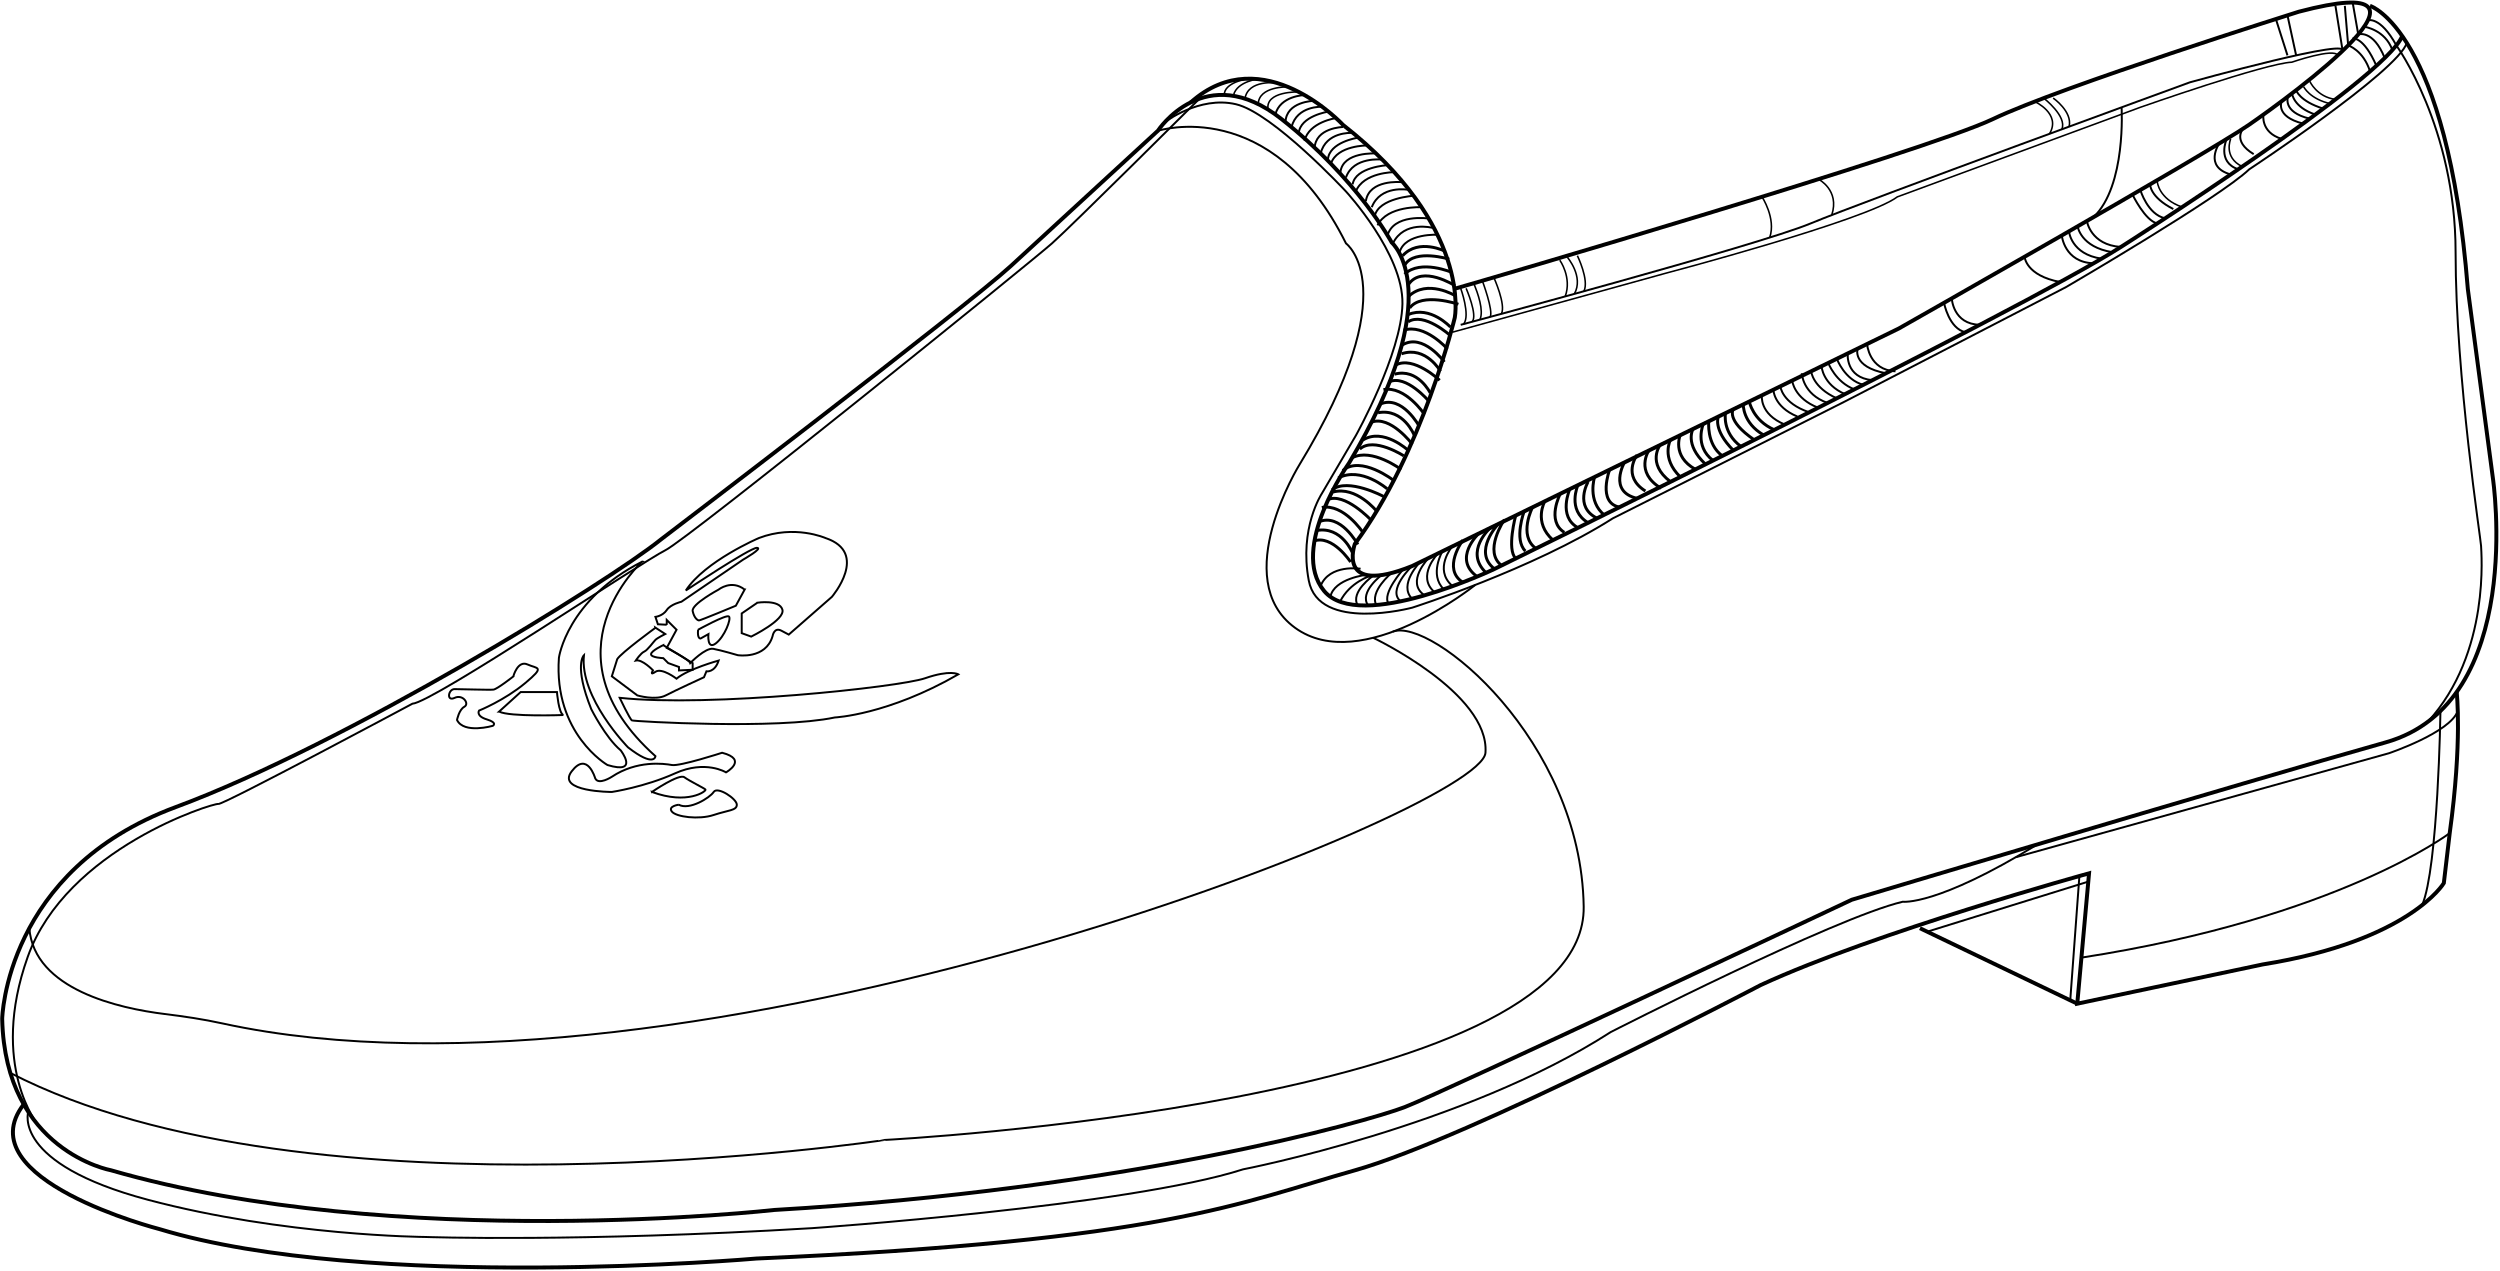 <svg width="789" height="401" viewBox="0 0 789 401" xmlns="http://www.w3.org/2000/svg">
  <title>
    слипперы
  </title>
  <g stroke="#000" fill="none" fill-rule="evenodd">
    <path d="M458.673 91.25c8.817-2.472 148.953-43.467 170.298-53.676C650.32 27.364 725.49 3.7 725.49 3.7c52.897-13.92-2.322 26.45-15.78 35.73-13.455 9.28-110.437 64.24-110.437 64.24L445.68 178.638c-24.13 9.743-18.095-6.962-18.095-6.962 21.344-28.768 31.553-71.458 31.553-71.458s5.57-28.77-35.266-60.788c0 0-25.354-27.426-48.088-7.102" stroke-width="1.25"/>
    <path d="M460.994 102.512S554.727 77.48 571.43 70.52c16.706-6.96 119.72-44.547 119.72-44.547s53.934-15 47.64-9.412" stroke-width=".625"/>
    <path d="M747.98 1.844s24.375 7.585 30.87 89.405l7.89 59.54s10.672 70.99-33.874 83.52c-44.546 12.53-168.44 49.65-168.44 49.65s-129 60.79-141.065 65.43c-12.06 4.64-87.7 25.98-199.06 32.48 0 0-119.25 13.45-209.27-12.53 0 0-33.41-6.04-34.34-47.8 0 0 .93-46.87 54.76-66.82 53.83-19.96 136.43-71 153.13-84.46 0 0 96.39-73.38 110.44-86.31l46.41-42.69s14.85-22.74 38.98-3.71c24.13 19.02 34.81 38.98 34.81 38.98s18.56 15.77-13.46 69.6c0 0-19.02 26.91-7.88 40.37 11.14 13.46 53.83-6.96 53.83-6.96s166.56-81.65 197.65-101.6c0 0 83.69-53.15 88.79-66.6" stroke-width="1.25"/>
    <path d="M775.323 218.41s1.827 15.447-2.195 44.526l-1.857 15.776s-10.82 18.253-57.22 25.676l-58.47 12.374 3.72-41.144s-67.44 18.562-103.63 35.267c0 0-91.88 48.258-128.07 58.467-36.19 10.21-60.32 22.274-188.86 27.84 0 0-122.5 10.674-188.39-9.28 0 0-61.15-15.667-42.87-39.387" stroke-width="1.25"/>
    <path d="M8.91 350.924s-5.29 16.263 37.708 27.71c43 11.444 87.547 11.754 87.547 11.754s47.95 1.7 122.193-2.785c0 0 99.92-6.96 135.96-18.56 0 0 69.758-13.457 116.007-43.31 0 0 70.53-36.04 92.186-41.144 0 0 10.66 1.43 42.45-18.08" stroke-width=".625"/>
    <path d="M605.924 292.943l49.652 23.82" stroke-width="1.25"/>
    <path d="M636.204 270.53l117.745-32.807s19.32-6.527 21.72-13.317m-5.46 0s-.73 49.644-5.79 61.256m8.7-22.726s-35.27 26.772-116.24 39.294m2.16-23.98l-50.82 15.796m48.04-17.59l-2.89 39.256m16.2-281.852s1.53 24.806-8.87 34.678" stroke-width=".625"/>
    <path d="M393.703 24.838s-7.446 1.182-7.316 5.16m11.15-5.16s-7.075.718-8.235 5.16m13.628-3.828s-9.094-1.156-10.028 5.008m13.545-3.76s-9.216-.256-9.353 5.472m12.79-3.875s-10.724-.348-9.68 5.613" stroke-width=".5"/>
    <path d="M421.644 37.27s-8.476 1.206-9.95 7.147m12.148-4.337s-8.788.197-8.945 6.804M426.5 41.95s-8.01-.43-9.71 6.484m11.668-4.952s-8.976 1.355-9.375 6.9m-7.39-20.384s-7.723.22-9.2 6.16m12.15-4.338s-8.79.197-8.944 6.804m11.6-4.934s-8.01-.43-9.71 6.484m11.67-4.952s-8.98 1.355-9.38 6.9m21.68 3.778s-9.51-.087-11.5 5.703m14.22-3.17s-10.51-.663-11.24 5.906m13.2-3.98s-9.16-1.06-11.46 5.68m13.17-3.92s-10.18.57-11.06 6.06M440 54.33s-9.69.01-12.1 6.1m14.278-2.95s-10.06-.96-11.12 6.01" stroke-width=".625"/>
    <path d="M456.22 79.348s-8.472-4.286-13.556 1.374m14.7 1.072s-10.79-3.316-13.93 1.716m14.88 2.5s-9.954-4.31-15.034.51m15.88 3.616s-10.43-6.64-14.625-.36m14.75 3.55s-8.856-5.386-14.75.233m15.732 2.46s-11.575-3.93-15.36 1.18" stroke-width=".938"/>
    <path d="M444.37 59.884s-8.657-1.57-11.442 5.51m13.366-3.618s-11.268.664-12.452 6.477m14.818-2.858s-10.834-.562-13.91 5.73m16.145-2.16s-11.355-1.667-13.09 5.685m14.32-2.742s-8.982-2.396-12.54 4.93m14.402-2.748s-10.5-.634-12.26 5.474" stroke-width=".625"/>
    <path d="M457.75 103.222s-6.345-6.903-13.348-3.933m13.345 6.63s-8.367-7.58-13.345-4.35m12.418 8.57s-7.187-8.13-13.83-5.92m12.847 10.01s-6.762-9.28-13.226-5.37m11.99 8.3s-4.58-8.09-12.3-5.5m12.05 8.35s-8.27-7.82-13.86-4.8m10.88 8.78s-3.9-7.89-11.24-5.9m10.87 8.58s-7.25-8.65-12.62-6.14m11.13 10.19s-6.01-9.04-12.89-7.75m11.36 11.67s-5.44-10.11-12.37-7.12m10.74 9.87s-3.43-8.64-11.44-7.13m10.8 9.92s-6.92-9.17-12.87-6.94m11.58 8.88s-7.89-7.3-14.32-3.23m12.93 4.97s-9.49-6.12-13.87-2.13m13.07 6.45s-9.3-6.96-15.5-3.7m13.14 7.16s-10.35-8.05-16.09-3.14m14.05 5.8s-8.292-7.24-15.49-3.43m14.297 5.8s-11.2-5.99-16.23-2.1m14.077 6.76s-6.445-8.04-13.79-6.05m12.043 8.88s-8.42-8.96-13.8-6.44m11.12 10.2s-6-9.04-12.89-7.76m11.35 11.68s-5.425-10.12-12.364-7.13m10.736 9.87s-3.43-8.65-11.43-7.14m10.79 9.93s-5.75-8.81-11.7-6.59" stroke-width=".938"/>
    <path d="M429.397 179.497s-9.865-1.57-12.65 5.51m14.575-3.617s-10.285 1.168-11.467 6.982m12.847-6.71s-6.728 1.974-9.803 8.265m10.48-8.237s-7.34 5.15-4.89 9.343m7.67-9.643s-7.36 5.468-4.38 9.71m7.39-10.26s-7.15 5.903-4.74 10.26m8.41-11.397s-6.81 7.665-4.61 10.783m7.42-11.848s-8.07 7.672-3.57 11.145m6.06-12.363s-6.9 7.13-2.49 11.54m5.27-12.894s-7.49 7.627-1.33 11.828m4.28-13.267s-7.06 7.236-1.09 12.294m2.47-12.97s-4.32 7.41.4 12.02m2.67-13.52s-6 7.19 0 12.43" stroke-width=".625"/>
    <path d="M461.69 170.475s-6.73 9.067 0 13.314m5.018-15.42s-8.428 7.9-.516 13.6m4.198-15.41s-8.453 7.51-1.384 14.19m3.906-15.43s-8.322 8.76-1.246 14.22m3.132-15.54s-6.96 10.2-.696 14.61m4.265-15.96s-2.927 10.76 0 13.59m2.668-14.89s-3.336 8.92.375 12.57m2.29-13.87s-4.664 8.93 1.047 13.05m2.813-14.93s-3.8 6.67 2.566 12.28m2.32-14.66s-4.54 8.6 1.26 12.23m1.762-13.71s-3.942 8.65 2.542 12.24m0-13.48s-3.564 7.88 3.2 11.9m0-12.92s-4.57 7.83 2.838 11.51m-.788-13.057s-2.476 7.68 3.208 12.15m1.558-14.478s-4.01 10.49 3.093 11.874m1.58-14.158s-5.31 9.25 3.97 11.39m0-13.68s-4.95 6.61 2.62 11.37m1.13-12.86s-4.69 6.833 3.82 11.994m-.26-13.73s-4.47 5.813 3.23 11.655m0-13.234s-3.09 5.718 3.08 11.7m0-13.2s-2.8 6.62 4.78 10.82m-.7-12.806s-2.94 4.786 3.9 11.2m-.68-12.78s-3.01 6.95 3.03 11.6m-1.32-12.44s-.83 7.31 4.27 10.97m-1.25-12.43s-1.86 4.06 4.72 10.69m-2.48-11.79s-1.13 6.14 4.89 10.58m-2.41-11.79s-2.49 3.45 6.6 9.69m-3.46-11.22s-.27 5.85 6.45 9.72m-4.57-10.632s1.13 6.03 7.91 8.954" stroke-width=".938"/>
    <path d="M556.053 124.765s-.88 5.88 7.25 9.227m-3.64-11.112s.013 5.474 7.59 8.573m-5.373-9.533s.47 5.298 9.11 8.193m-5.386-10.01s.566 5.635 8.224 8.574m-5.18-10.874s.24 6.615 8.163 9.364m-5.21-9.987s.43 5.09 8.1 8.526m-4.82-10.122s.33 5.757 7.42 8.806m-5.3-9.844s2.3 6.094 8.27 8.334m-5.56-9.653s2.46 6.705 8.39 8.216m-4.95-9.896s-.84 7.637 7.8 8.44m-4.69-9.957s-1.89 5.716 8.97 7.774m-5.99-9.227s.62 8.24 8.97 8.602m15.32-21.6s1.56 8.2 6.81 9.28m-4.36-10.68s.38 8.15 8.86 8.32m14.13-21.46s.33 5.9 11.19 7.96m.53-14.69s.82 8.53 10.06 8.78M652.97 73s.62 7.24 10.28 8.637m-7.55-10.21s.91 6.566 10.99 8.16m-8.075-9.84s1.14 7.57 10.73 8.19m3.67-16.52s4.015 8.31 7.83 9.09m-5.35-10.536s2.3 7.76 7.82 8.92m-4.75-10.7s-.094 4 7.33 7.78m14.497-20.69s-5.04 7.32 3.61 9.78m-1.26-11.21s-3.25 7.2 3.64 9.59M708 40.56s-3.704 3.85 3.26 8.086m3.08-12.49s-.974 5.62 5.782 7.69m0-11.94s-2.28 4.827 6.725 7.094m-4.717-8.6s-2.06 4.936 6.836 7.055m-5.61-7.993s.388 4.36 7.37 6.693m-6.066-7.7s1.01 3.474 8.575 5.827M747.298 6.42s3.885-1.437 8.98 7.896c0 0 18.707 25.79 18.707 65.28s8.042 91.15 8.042 92.696c0 1.547 3.16 33.707-16.825 55.522M746.117 8.43s6.597.874 8.916 7.353m-12.53-3.677s3.514-.58 7.48 8.654" stroke-width=".625"/>
    <path d="M727.04 27.365s1.85 3.948 8.81 5.454m-6.884-7.16s2.198 4.93 8.1 5.71M704 43.85s-2.437 5.77 3.648 8.717m-26.81 4.8s.435 5.44 7.848 7.98" stroke-width=".5"/>
    <path d="M742.503.817l1.756 10.043s4.7-1.643 8.35 7.43M740.03 1.844l1.052 12.476s4.798 1.53 6.9 8.215m-10.914-20.69l2.224 13.937M721.922 4.83l2.738 12.648m-6.287-11.132l3.55 11.132" stroke-width=".625"/>
    <path d="M460.994 91s3.11 8.51.937 11.26m.78-11.26s3.76 8.637 1.88 10.55m.53-12.157c1.31 3.245 3.22 8.6 1.95 11.49m.75-12.277s3.56 9.506 2.47 11.41m1.15-12.47s3.92 8.653 2.39 11.513m18.43-16.95s3.9 5.4 1.72 11.44m.67-12.37s5.26 6.13 2.22 11.57m.95-12.05s3.78 7.72 2.06 11.21m56.19-29.81s4.51 6.8 2.46 12.85m15.35-18.41s6.82 3.43 4.22 11.32m64.04-35.82s8.44 3.84 4.7 10.16m-1.87-11.25s7.48 5.78 5.75 9.82m-2.74-9.82s6.13 4.25 5.04 8.97" stroke-width=".5"/>
    <path d="M458.315 104.86l67.023-18.53s63.726-16.823 73.47-24.205L675.49 33.86s39.572-13.92 47.802-14.23c0 0 13.367-4.615 14.51-2.15" stroke-width=".5"/>
    <path d="M367.545 38.624s10.853-8.44 22.5-5.734c11.645 2.705 34.75 27.545 34.75 27.545S442.925 80.1 442.61 95.89c-.313 15.79-14.683 41.53-14.683 41.53l-10.784 18.392s-7.193 10.895-4.1 27.38c3.095 16.482 32.637 8.593 32.637 8.593s38.198-12.18 63.33-28.196l73.275-36.9 69.733-36.07s48.545-28.28 57.85-37.19c0 0 46.865-30.91 49.726-39.89m-320.01 185.81c12.14-4.58 59.447 34.19 60.23 86.8.927 62.1-220.41 73.61-220.41 73.61S97.674 387.38 3.24 338.61M210.42 197.2v-1.547l3.094 3.093-3.094 5.723s7.115 3.71 7.425 4.79c0 0 4.793-4.95 7.268-4.49 2.476.46 7.734 2.01 7.734 2.01s8.818 1.39 10.983-6.03c0 0 .463-2.94 2.783-1.7l2.32 1.23 13.612-11.91s11.91-13.92-2.01-18.56c0 0-9.745-4.33-21.037 0 0 0-17.013 7.27-23.046 16.55 0 0 20.212-13.46 22.403-13.46 2.19 0-4.306 3.71-4.306 3.71l-19.49 13.3s-3.41.77-4.64 2.63c-1.24 1.86-3.56 2.16-3.56 2.16l.77 2.32 2.78.15z" stroke-width=".625"/>
    <path d="M235.013 186.062l-2.784 5.104s-11.14 4.64-11.61 4.64c-.47 0-1.55-.773-2.01-2.938-.47-2.166 8.2-6.806 8.2-6.806s4.02-3.25 8.19 0zm4.022 4.15l-4.95 3.392v6.225l2.99 1.08s10.776-5.26 9.848-8.51c-.928-3.25-7.888-2.19-7.888-2.19zm-18.715 8.533s8.97-4.95 9.744-4.176c.773.77-1.38 6.37-4.176 8.5-2.798 2.13-2.32-2.94-2.32-2.94l-2.475 1.39s-1.083.15-.774-2.79zm-13.458-.618s-10.827 7.888-12.065 9.898l-1.7 5.414 8.043 6.03s5.722 1.7 8.97 0 12.065-5.73 12.065-5.73l.773-1.86s2.612.46 3.858-3.41c0 0-9.58 2.63-13.293 5.72 0 0-4.64-3.56-6.65-2.17-2.012 1.39-.774-.47-.774-.47s-3.41-3.56-5.42-3.1c0 0 1.54-2.32 2.63-2.79 1.08-.47 2.94-3.1 3.55-3.71.62-.62 3.09-1.86 3.09-1.86l-3.09-2.01z" stroke-width=".625"/>
    <path d="M209.337 203.6s-3.867 1.796-3.867 2.88c0 1.08 3.867 1.236 3.867 1.236l1.546 1.548 3.404 1.237v1.09l4.313-.22v-2.09l-9.263-5.66zm-6.65-26.354s-32.174 28.923 4.175 61.406c0 0-.298 3.712-8.656-2.784 0 0-15.32-15.622-13.926-29.08 0 0-3.25 3.094 2.32 17.015 0 0 4.485 8.97 9.28 12.993 0 0 6.032 7.733-4.177 4.64 0 0-17.013-9.838-15.312-33.844 0 0 2.48-18.28 26.3-30.346z" stroke-width=".625"/>
    <path d="M187.837 245.612s-2.475-8.66-7.425-2.165c-4.95 6.496 12.684 6.496 12.684 6.496s10.364-1.547 19.954-5.877c9.59-4.332 16.086-.31 16.086-.31s7.115-4.022-1.238-6.188c0 0-13.32 4.33-15.863 3.868-2.543-.464-11.05-1.547-18.94 3.712 0 0-4.257 2.786-5.258.464z" stroke-width=".625"/>
    <path d="M205.75 249.943s8.536-5.878 10.238-4.64c1.702 1.237 6.187 3.402 6.65 3.866.465.46-5.63 4.95-16.89.77z" stroke-width=".625"/>
    <path d="M214.206 253.964s-3.495.464-2.17 2.165c1.323 1.7 8.54 2.63 13.206 1.08 4.667-1.55 7.297-1.39 7.297-3.25s-6.09-5.88-7.3-4.02c-1.21 1.85-7.72 5.88-11.04 4.02zm-52.2-40.524s1.393-5.148 4.485-3.734c3.1 1.414 5.73.485-.77 5.9-6.49 5.412-14.54 8.66-14.54 8.66s-1.08 1.702 2.48 2.785c3.56 1.09 1.86 2.02 1.86 2.02s-9.12 2.63-11.29-1.85c0 0 .62-3.25 2.32-4.17 1.7-.93-.46-4.05-3.09-2.8s-2.01-2.77 0-2.77 11.09.31 12.27.16c1.19-.15 6.29-4.17 6.29-4.17z" stroke-width=".625"/>
    <path d="M157.52 224.576l6.807-6.166h11.445s.528 6.647 2.01 7.25c0 0-17.005.637-20.26-1.084zm38.05-4.348s3.25 6.822 3.87 7.132c.616.31 45.782 2.94 64.034-.928 0 0 16.704-.773 38.977-13.61 0 0-2.47-1.548-10.51 1.236s-67.9 9.246-96.36 6.17z" stroke-width=".625"/>
    <path d="M378.525 31.178s-40.034 39.872-46.53 45.64c-6.496 5.766-114.78 93.287-122.044 96.857-7.26 3.57-73.58 48.14-79.8 48.418 0 0-59.86 32.027-61.25 31.64-1.39-.388-47.98 13.997-60.18 48.336-12.2 34.33 3.39 53.12 3.39 53.12" stroke-width=".625"/>
    <path d="M365.404 41.286s35.913-11.628 59.392 35.53c0 0 19.315 13.97-14.624 69.73 0 0-22.494 36.267-1.46 51.58 21.037 15.314 56.86-13.508 56.86-13.508" stroke-width=".625"/>
    <path d="M433.384 201.285s36.755 17.414 35.43 36.284c-1.296 18.47-252.54 117.3-398.63 85.42-5.994-1.31-12.052-2.21-18.14-2.96-14.406-1.77-41.27-7.68-42.79-27.1" stroke-width=".625"/>
  </g>
</svg>
